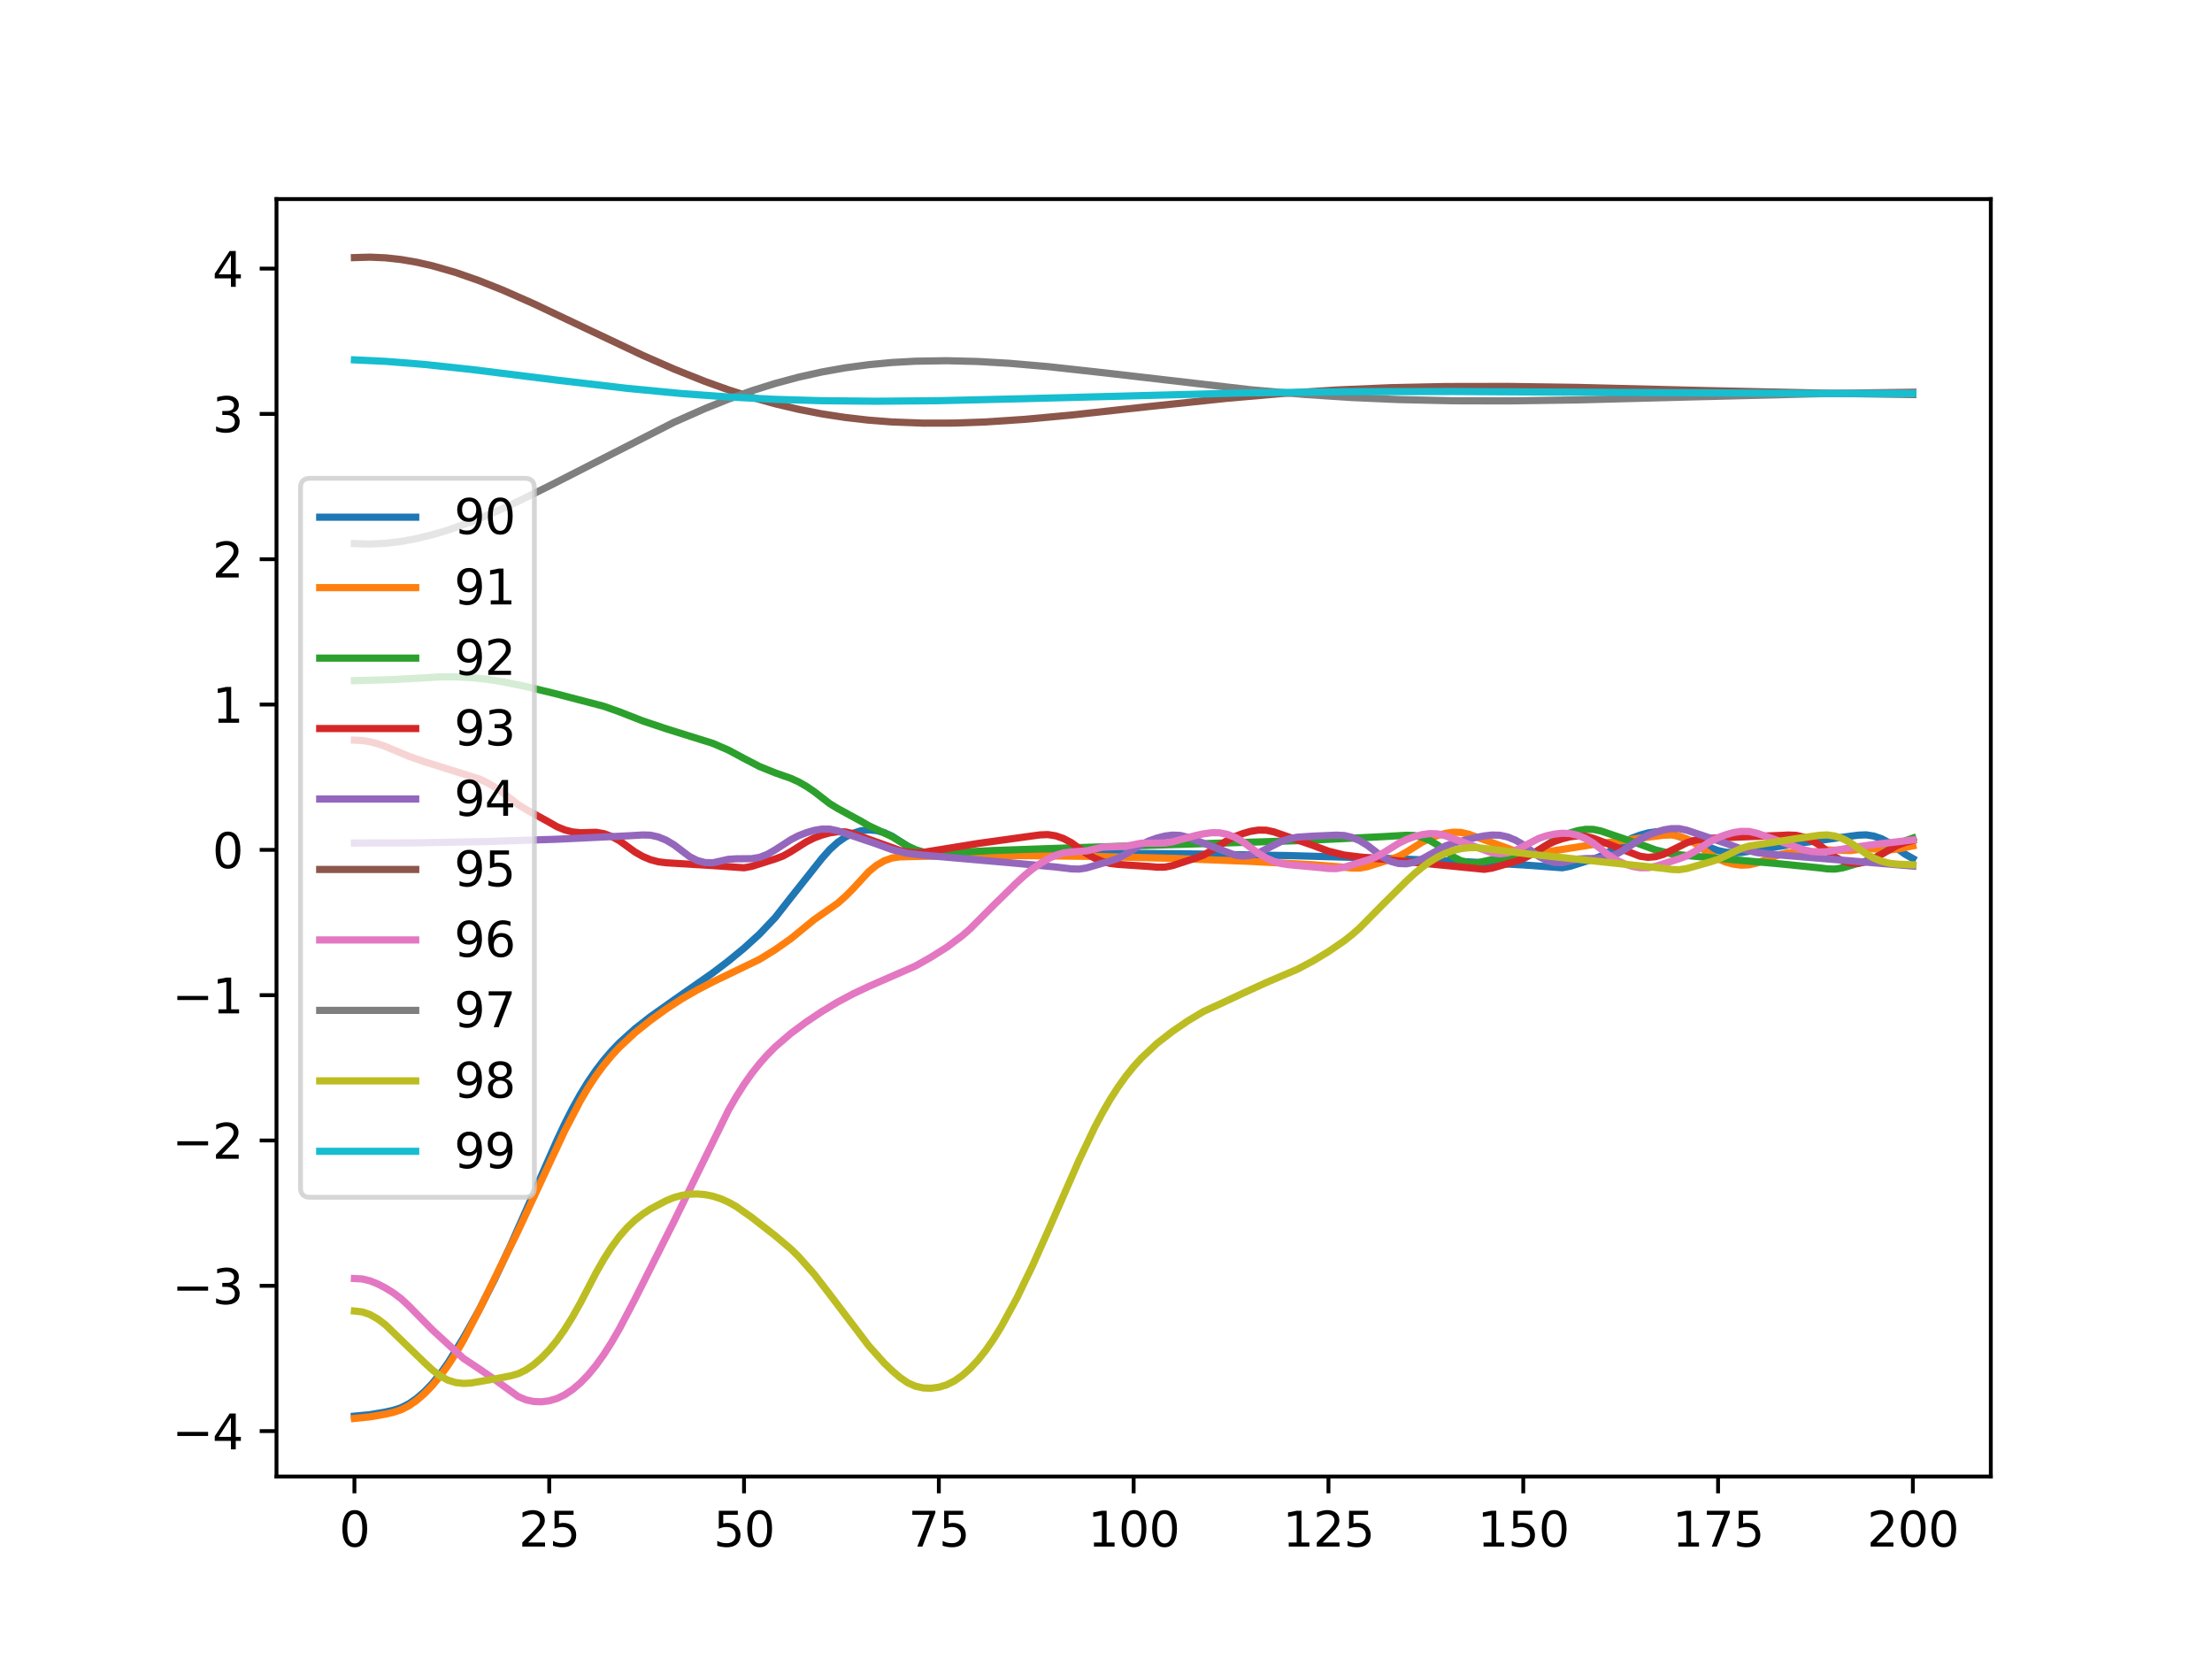 <?xml version="1.0" encoding="utf-8" standalone="no"?>
<!DOCTYPE svg PUBLIC "-//W3C//DTD SVG 1.1//EN"
  "http://www.w3.org/Graphics/SVG/1.1/DTD/svg11.dtd">
<svg height="345.6pt" version="1.1" viewBox="0 0 460.8 345.6" width="460.8pt" xmlns="http://www.w3.org/2000/svg" xmlns:xlink="http://www.w3.org/1999/xlink">
 <defs>
  <style type="text/css">*{stroke-linecap:butt;stroke-linejoin:round;}</style>
 </defs>
 <g id="figure_1">
  <g id="patch_1">
   <path d="M 0 345.6 
L 460.8 345.6 
L 460.8 0 
L 0 0 
z
" style="fill:#ffffff;"/>
  </g>
  <g id="axes_1">
   <g id="patch_2">
    <path d="M 57.6 307.584 
L 414.72 307.584 
L 414.72 41.472 
L 57.6 41.472 
z
" style="fill:#ffffff;"/>
   </g>
   <g id="matplotlib.axis_1">
    <g id="xtick_1">
     <g id="line2d_1">
      <defs>
       <path d="M 0 0 
L 0 3.5 
" id="m0ed1290e12" style="stroke:#000000;stroke-width:0.8;"/>
      </defs>
      <g>
       <use style="stroke:#000000;stroke-width:0.8;" x="73.833" xlink:href="#m0ed1290e12" y="307.584"/>
      </g>
     </g>
     <g id="text_1">
      <!-- 0 -->
      <g transform="translate(70.651 322.182)scale(0.1 -0.1)">
       <defs>
        <path d="M 2034 4250 
Q 1547 4250 1301 3770 
Q 1056 3291 1056 2328 
Q 1056 1369 1301 889 
Q 1547 409 2034 409 
Q 2525 409 2770 889 
Q 3016 1369 3016 2328 
Q 3016 3291 2770 3770 
Q 2525 4250 2034 4250 
z
M 2034 4750 
Q 2819 4750 3233 4129 
Q 3647 3509 3647 2328 
Q 3647 1150 3233 529 
Q 2819 -91 2034 -91 
Q 1250 -91 836 529 
Q 422 1150 422 2328 
Q 422 3509 836 4129 
Q 1250 4750 2034 4750 
z
" id="DejaVuSans-30" transform="scale(0.016)"/>
       </defs>
       <use xlink:href="#DejaVuSans-30"/>
      </g>
     </g>
    </g>
    <g id="xtick_2">
     <g id="line2d_2">
      <g>
       <use style="stroke:#000000;stroke-width:0.8;" x="114.415" xlink:href="#m0ed1290e12" y="307.584"/>
      </g>
     </g>
     <g id="text_2">
      <!-- 25 -->
      <g transform="translate(108.052 322.182)scale(0.1 -0.1)">
       <defs>
        <path d="M 1228 531 
L 3431 531 
L 3431 0 
L 469 0 
L 469 531 
Q 828 903 1448 1529 
Q 2069 2156 2228 2338 
Q 2531 2678 2651 2914 
Q 2772 3150 2772 3378 
Q 2772 3750 2511 3984 
Q 2250 4219 1831 4219 
Q 1534 4219 1204 4116 
Q 875 4013 500 3803 
L 500 4441 
Q 881 4594 1212 4672 
Q 1544 4750 1819 4750 
Q 2544 4750 2975 4387 
Q 3406 4025 3406 3419 
Q 3406 3131 3298 2873 
Q 3191 2616 2906 2266 
Q 2828 2175 2409 1742 
Q 1991 1309 1228 531 
z
" id="DejaVuSans-32" transform="scale(0.016)"/>
        <path d="M 691 4666 
L 3169 4666 
L 3169 4134 
L 1269 4134 
L 1269 2991 
Q 1406 3038 1543 3061 
Q 1681 3084 1819 3084 
Q 2600 3084 3056 2656 
Q 3513 2228 3513 1497 
Q 3513 744 3044 326 
Q 2575 -91 1722 -91 
Q 1428 -91 1123 -41 
Q 819 9 494 109 
L 494 744 
Q 775 591 1075 516 
Q 1375 441 1709 441 
Q 2250 441 2565 725 
Q 2881 1009 2881 1497 
Q 2881 1984 2565 2268 
Q 2250 2553 1709 2553 
Q 1456 2553 1204 2497 
Q 953 2441 691 2322 
L 691 4666 
z
" id="DejaVuSans-35" transform="scale(0.016)"/>
       </defs>
       <use xlink:href="#DejaVuSans-32"/>
       <use x="63.623" xlink:href="#DejaVuSans-35"/>
      </g>
     </g>
    </g>
    <g id="xtick_3">
     <g id="line2d_3">
      <g>
       <use style="stroke:#000000;stroke-width:0.8;" x="154.996" xlink:href="#m0ed1290e12" y="307.584"/>
      </g>
     </g>
     <g id="text_3">
      <!-- 50 -->
      <g transform="translate(148.634 322.182)scale(0.1 -0.1)">
       <use xlink:href="#DejaVuSans-35"/>
       <use x="63.623" xlink:href="#DejaVuSans-30"/>
      </g>
     </g>
    </g>
    <g id="xtick_4">
     <g id="line2d_4">
      <g>
       <use style="stroke:#000000;stroke-width:0.8;" x="195.578" xlink:href="#m0ed1290e12" y="307.584"/>
      </g>
     </g>
     <g id="text_4">
      <!-- 75 -->
      <g transform="translate(189.216 322.182)scale(0.1 -0.1)">
       <defs>
        <path d="M 525 4666 
L 3525 4666 
L 3525 4397 
L 1831 0 
L 1172 0 
L 2766 4134 
L 525 4134 
L 525 4666 
z
" id="DejaVuSans-37" transform="scale(0.016)"/>
       </defs>
       <use xlink:href="#DejaVuSans-37"/>
       <use x="63.623" xlink:href="#DejaVuSans-35"/>
      </g>
     </g>
    </g>
    <g id="xtick_5">
     <g id="line2d_5">
      <g>
       <use style="stroke:#000000;stroke-width:0.8;" x="236.16" xlink:href="#m0ed1290e12" y="307.584"/>
      </g>
     </g>
     <g id="text_5">
      <!-- 100 -->
      <g transform="translate(226.616 322.182)scale(0.1 -0.1)">
       <defs>
        <path d="M 794 531 
L 1825 531 
L 1825 4091 
L 703 3866 
L 703 4441 
L 1819 4666 
L 2450 4666 
L 2450 531 
L 3481 531 
L 3481 0 
L 794 0 
L 794 531 
z
" id="DejaVuSans-31" transform="scale(0.016)"/>
       </defs>
       <use xlink:href="#DejaVuSans-31"/>
       <use x="63.623" xlink:href="#DejaVuSans-30"/>
       <use x="127.246" xlink:href="#DejaVuSans-30"/>
      </g>
     </g>
    </g>
    <g id="xtick_6">
     <g id="line2d_6">
      <g>
       <use style="stroke:#000000;stroke-width:0.8;" x="276.742" xlink:href="#m0ed1290e12" y="307.584"/>
      </g>
     </g>
     <g id="text_6">
      <!-- 125 -->
      <g transform="translate(267.198 322.182)scale(0.1 -0.1)">
       <use xlink:href="#DejaVuSans-31"/>
       <use x="63.623" xlink:href="#DejaVuSans-32"/>
       <use x="127.246" xlink:href="#DejaVuSans-35"/>
      </g>
     </g>
    </g>
    <g id="xtick_7">
     <g id="line2d_7">
      <g>
       <use style="stroke:#000000;stroke-width:0.8;" x="317.324" xlink:href="#m0ed1290e12" y="307.584"/>
      </g>
     </g>
     <g id="text_7">
      <!-- 150 -->
      <g transform="translate(307.78 322.182)scale(0.1 -0.1)">
       <use xlink:href="#DejaVuSans-31"/>
       <use x="63.623" xlink:href="#DejaVuSans-35"/>
       <use x="127.246" xlink:href="#DejaVuSans-30"/>
      </g>
     </g>
    </g>
    <g id="xtick_8">
     <g id="line2d_8">
      <g>
       <use style="stroke:#000000;stroke-width:0.8;" x="357.905" xlink:href="#m0ed1290e12" y="307.584"/>
      </g>
     </g>
     <g id="text_8">
      <!-- 175 -->
      <g transform="translate(348.362 322.182)scale(0.1 -0.1)">
       <use xlink:href="#DejaVuSans-31"/>
       <use x="63.623" xlink:href="#DejaVuSans-37"/>
       <use x="127.246" xlink:href="#DejaVuSans-35"/>
      </g>
     </g>
    </g>
    <g id="xtick_9">
     <g id="line2d_9">
      <g>
       <use style="stroke:#000000;stroke-width:0.8;" x="398.487" xlink:href="#m0ed1290e12" y="307.584"/>
      </g>
     </g>
     <g id="text_9">
      <!-- 200 -->
      <g transform="translate(388.944 322.182)scale(0.1 -0.1)">
       <use xlink:href="#DejaVuSans-32"/>
       <use x="63.623" xlink:href="#DejaVuSans-30"/>
       <use x="127.246" xlink:href="#DejaVuSans-30"/>
      </g>
     </g>
    </g>
   </g>
   <g id="matplotlib.axis_2">
    <g id="ytick_1">
     <g id="line2d_10">
      <defs>
       <path d="M 0 0 
L -3.5 0 
" id="m3d8192b595" style="stroke:#000000;stroke-width:0.8;"/>
      </defs>
      <g>
       <use style="stroke:#000000;stroke-width:0.8;" x="57.6" xlink:href="#m3d8192b595" y="298.125"/>
      </g>
     </g>
     <g id="text_10">
      <!-- −4 -->
      <g transform="translate(35.858 301.924)scale(0.1 -0.1)">
       <defs>
        <path d="M 678 2272 
L 4684 2272 
L 4684 1741 
L 678 1741 
L 678 2272 
z
" id="DejaVuSans-2212" transform="scale(0.016)"/>
        <path d="M 2419 4116 
L 825 1625 
L 2419 1625 
L 2419 4116 
z
M 2253 4666 
L 3047 4666 
L 3047 1625 
L 3713 1625 
L 3713 1100 
L 3047 1100 
L 3047 0 
L 2419 0 
L 2419 1100 
L 313 1100 
L 313 1709 
L 2253 4666 
z
" id="DejaVuSans-34" transform="scale(0.016)"/>
       </defs>
       <use xlink:href="#DejaVuSans-2212"/>
       <use x="83.789" xlink:href="#DejaVuSans-34"/>
      </g>
     </g>
    </g>
    <g id="ytick_2">
     <g id="line2d_11">
      <g>
       <use style="stroke:#000000;stroke-width:0.8;" x="57.6" xlink:href="#m3d8192b595" y="267.853"/>
      </g>
     </g>
     <g id="text_11">
      <!-- −3 -->
      <g transform="translate(35.858 271.653)scale(0.1 -0.1)">
       <defs>
        <path d="M 2597 2516 
Q 3050 2419 3304 2112 
Q 3559 1806 3559 1356 
Q 3559 666 3084 287 
Q 2609 -91 1734 -91 
Q 1441 -91 1130 -33 
Q 819 25 488 141 
L 488 750 
Q 750 597 1062 519 
Q 1375 441 1716 441 
Q 2309 441 2620 675 
Q 2931 909 2931 1356 
Q 2931 1769 2642 2001 
Q 2353 2234 1838 2234 
L 1294 2234 
L 1294 2753 
L 1863 2753 
Q 2328 2753 2575 2939 
Q 2822 3125 2822 3475 
Q 2822 3834 2567 4026 
Q 2313 4219 1838 4219 
Q 1578 4219 1281 4162 
Q 984 4106 628 3988 
L 628 4550 
Q 988 4650 1302 4700 
Q 1616 4750 1894 4750 
Q 2613 4750 3031 4423 
Q 3450 4097 3450 3541 
Q 3450 3153 3228 2886 
Q 3006 2619 2597 2516 
z
" id="DejaVuSans-33" transform="scale(0.016)"/>
       </defs>
       <use xlink:href="#DejaVuSans-2212"/>
       <use x="83.789" xlink:href="#DejaVuSans-33"/>
      </g>
     </g>
    </g>
    <g id="ytick_3">
     <g id="line2d_12">
      <g>
       <use style="stroke:#000000;stroke-width:0.8;" x="57.6" xlink:href="#m3d8192b595" y="237.582"/>
      </g>
     </g>
     <g id="text_12">
      <!-- −2 -->
      <g transform="translate(35.858 241.381)scale(0.1 -0.1)">
       <use xlink:href="#DejaVuSans-2212"/>
       <use x="83.789" xlink:href="#DejaVuSans-32"/>
      </g>
     </g>
    </g>
    <g id="ytick_4">
     <g id="line2d_13">
      <g>
       <use style="stroke:#000000;stroke-width:0.8;" x="57.6" xlink:href="#m3d8192b595" y="207.31"/>
      </g>
     </g>
     <g id="text_13">
      <!-- −1 -->
      <g transform="translate(35.858 211.11)scale(0.1 -0.1)">
       <use xlink:href="#DejaVuSans-2212"/>
       <use x="83.789" xlink:href="#DejaVuSans-31"/>
      </g>
     </g>
    </g>
    <g id="ytick_5">
     <g id="line2d_14">
      <g>
       <use style="stroke:#000000;stroke-width:0.8;" x="57.6" xlink:href="#m3d8192b595" y="177.039"/>
      </g>
     </g>
     <g id="text_14">
      <!-- 0 -->
      <g transform="translate(44.237 180.838)scale(0.1 -0.1)">
       <use xlink:href="#DejaVuSans-30"/>
      </g>
     </g>
    </g>
    <g id="ytick_6">
     <g id="line2d_15">
      <g>
       <use style="stroke:#000000;stroke-width:0.8;" x="57.6" xlink:href="#m3d8192b595" y="146.767"/>
      </g>
     </g>
     <g id="text_15">
      <!-- 1 -->
      <g transform="translate(44.237 150.567)scale(0.1 -0.1)">
       <use xlink:href="#DejaVuSans-31"/>
      </g>
     </g>
    </g>
    <g id="ytick_7">
     <g id="line2d_16">
      <g>
       <use style="stroke:#000000;stroke-width:0.8;" x="57.6" xlink:href="#m3d8192b595" y="116.496"/>
      </g>
     </g>
     <g id="text_16">
      <!-- 2 -->
      <g transform="translate(44.237 120.295)scale(0.1 -0.1)">
       <use xlink:href="#DejaVuSans-32"/>
      </g>
     </g>
    </g>
    <g id="ytick_8">
     <g id="line2d_17">
      <g>
       <use style="stroke:#000000;stroke-width:0.8;" x="57.6" xlink:href="#m3d8192b595" y="86.224"/>
      </g>
     </g>
     <g id="text_17">
      <!-- 3 -->
      <g transform="translate(44.237 90.023)scale(0.1 -0.1)">
       <use xlink:href="#DejaVuSans-33"/>
      </g>
     </g>
    </g>
    <g id="ytick_9">
     <g id="line2d_18">
      <g>
       <use style="stroke:#000000;stroke-width:0.8;" x="57.6" xlink:href="#m3d8192b595" y="55.953"/>
      </g>
     </g>
     <g id="text_18">
      <!-- 4 -->
      <g transform="translate(44.237 59.752)scale(0.1 -0.1)">
       <use xlink:href="#DejaVuSans-34"/>
      </g>
     </g>
    </g>
   </g>
   <g id="line2d_19">
    <path clip-path="url(#pbc6b87dd48)" d="M 73.833 295.008 
L 77.079 294.698 
L 80.326 294.144 
L 81.949 293.782 
L 83.572 293.253 
L 85.196 292.424 
L 86.819 291.303 
L 88.442 289.896 
L 90.065 288.208 
L 91.689 286.225 
L 93.312 283.944 
L 96.559 278.684 
L 99.805 272.878 
L 103.052 266.485 
L 106.298 259.578 
L 111.168 248.592 
L 116.038 237.534 
L 117.661 234.074 
L 119.284 230.882 
L 120.908 227.964 
L 122.531 225.321 
L 124.154 222.955 
L 125.777 220.842 
L 127.401 218.951 
L 129.024 217.253 
L 132.271 214.324 
L 135.517 211.777 
L 140.387 208.329 
L 148.503 202.659 
L 151.75 200.192 
L 154.996 197.522 
L 158.243 194.569 
L 161.489 191.138 
L 164.736 186.995 
L 171.229 178.807 
L 172.852 176.979 
L 174.476 175.509 
L 176.099 174.379 
L 177.722 173.572 
L 179.345 173.071 
L 180.969 172.882 
L 182.592 173.014 
L 184.215 173.456 
L 185.839 174.195 
L 189.085 176.282 
L 190.708 177.078 
L 192.332 177.624 
L 193.955 177.931 
L 195.578 178.009 
L 208.564 177.773 
L 224.797 177.705 
L 245.9 177.848 
L 268.625 178.235 
L 288.105 178.786 
L 304.337 179.455 
L 317.324 180.182 
L 325.44 180.771 
L 327.063 180.472 
L 331.933 178.939 
L 333.556 178.338 
L 335.18 177.433 
L 338.426 175.381 
L 340.049 174.567 
L 341.673 173.966 
L 343.296 173.517 
L 344.919 173.278 
L 346.543 173.314 
L 348.166 173.687 
L 356.282 176.592 
L 357.905 177.191 
L 359.529 177.535 
L 361.152 177.657 
L 362.775 177.591 
L 366.022 177.071 
L 374.138 175.755 
L 385.501 174.188 
L 387.124 173.978 
L 388.748 173.915 
L 390.371 174.174 
L 391.994 174.739 
L 393.617 175.602 
L 396.864 177.935 
L 398.487 178.853 
L 398.487 178.853 
" style="fill:none;stroke:#1f77b4;stroke-linecap:square;stroke-width:1.5;"/>
   </g>
   <g id="line2d_20">
    <path clip-path="url(#pbc6b87dd48)" d="M 73.833 295.488 
L 77.079 295.158 
L 80.326 294.584 
L 81.949 294.211 
L 83.572 293.673 
L 85.196 292.838 
L 86.819 291.713 
L 88.442 290.305 
L 90.065 288.617 
L 91.689 286.662 
L 93.312 284.444 
L 94.935 281.955 
L 96.559 279.188 
L 99.805 272.927 
L 107.921 256.423 
L 114.415 242.456 
L 117.661 235.53 
L 120.908 229.303 
L 122.531 226.561 
L 124.154 224.094 
L 125.777 221.895 
L 127.401 219.931 
L 129.024 218.171 
L 132.271 215.149 
L 135.517 212.552 
L 138.764 210.209 
L 142.01 208.096 
L 145.257 206.222 
L 148.503 204.545 
L 158.243 199.848 
L 161.489 197.838 
L 164.736 195.558 
L 169.606 191.573 
L 174.476 188.183 
L 176.099 186.745 
L 177.722 185.119 
L 180.969 181.587 
L 182.592 180.262 
L 184.215 179.316 
L 185.839 178.734 
L 187.462 178.498 
L 198.825 178.264 
L 211.811 178.223 
L 228.044 178.41 
L 244.276 178.813 
L 260.509 179.44 
L 273.495 180.137 
L 279.988 180.658 
L 281.612 180.826 
L 283.235 180.837 
L 284.858 180.54 
L 289.728 179.011 
L 291.351 178.412 
L 292.975 177.51 
L 296.221 175.461 
L 297.844 174.65 
L 299.468 174.052 
L 301.091 173.605 
L 302.714 173.369 
L 304.337 173.407 
L 305.961 173.784 
L 314.077 176.707 
L 315.7 177.31 
L 317.324 177.658 
L 318.947 177.784 
L 320.57 177.722 
L 323.817 177.212 
L 331.933 175.921 
L 343.296 174.398 
L 346.543 173.992 
L 348.166 173.938 
L 349.789 174.204 
L 351.412 174.778 
L 353.036 175.649 
L 356.282 177.996 
L 357.905 178.921 
L 359.529 179.595 
L 361.152 180.029 
L 362.775 180.236 
L 364.399 180.157 
L 366.022 179.771 
L 370.892 177.985 
L 372.515 177.637 
L 375.761 177.612 
L 377.385 177.59 
L 380.631 177.052 
L 383.878 177.153 
L 385.501 177.189 
L 388.748 176.755 
L 391.994 176.95 
L 393.617 177.029 
L 395.241 176.865 
L 398.487 176.217 
L 398.487 176.217 
" style="fill:none;stroke:#ff7f0e;stroke-linecap:square;stroke-width:1.5;"/>
   </g>
   <g id="line2d_21">
    <path clip-path="url(#pbc6b87dd48)" d="M 73.833 141.797 
L 81.949 141.568 
L 88.442 141.21 
L 91.689 141.005 
L 94.935 141 
L 98.182 141.169 
L 101.428 141.506 
L 104.675 142.014 
L 109.545 143.009 
L 116.038 144.588 
L 125.777 147.128 
L 129.024 148.275 
L 133.894 150.181 
L 138.764 151.814 
L 148.503 154.857 
L 151.75 156.258 
L 154.996 158.004 
L 158.243 159.687 
L 161.489 160.999 
L 164.736 162.136 
L 166.359 162.878 
L 167.983 163.801 
L 169.606 164.9 
L 172.852 167.416 
L 174.476 168.409 
L 179.345 171.061 
L 180.969 172.006 
L 185.839 174.301 
L 189.085 176.271 
L 190.708 177.004 
L 192.332 177.489 
L 193.955 177.737 
L 195.578 177.759 
L 206.941 177.181 
L 223.174 176.616 
L 271.872 175.081 
L 288.105 174.289 
L 292.975 174 
L 294.598 174.045 
L 296.221 174.406 
L 297.844 175.071 
L 299.468 176.031 
L 302.714 178.491 
L 304.337 179.31 
L 305.961 179.739 
L 307.584 179.782 
L 310.831 179.055 
L 312.454 178.955 
L 315.7 178.925 
L 317.324 178.647 
L 318.947 178.018 
L 320.57 177.087 
L 323.817 174.981 
L 325.44 174.14 
L 327.063 173.513 
L 328.687 173.036 
L 330.31 172.77 
L 331.933 172.778 
L 333.556 173.122 
L 341.673 175.876 
L 344.919 177.069 
L 348.166 177.85 
L 351.412 178.229 
L 370.892 179.961 
L 379.008 180.792 
L 380.631 180.997 
L 382.255 181.045 
L 383.878 180.783 
L 388.748 179.359 
L 390.371 178.793 
L 391.994 177.923 
L 395.241 175.941 
L 396.864 175.161 
L 398.487 174.596 
L 398.487 174.596 
" style="fill:none;stroke:#2ca02c;stroke-linecap:square;stroke-width:1.5;"/>
   </g>
   <g id="line2d_22">
    <path clip-path="url(#pbc6b87dd48)" d="M 73.833 154.184 
L 75.456 154.26 
L 77.079 154.525 
L 78.703 154.95 
L 80.326 155.516 
L 85.196 157.564 
L 88.442 158.686 
L 99.805 162.262 
L 101.428 163.015 
L 103.052 163.949 
L 104.675 165.06 
L 107.921 167.6 
L 109.545 168.604 
L 114.415 171.29 
L 116.038 172.223 
L 117.661 172.891 
L 119.284 173.305 
L 120.908 173.477 
L 124.154 173.38 
L 125.777 173.659 
L 127.401 174.244 
L 129.024 175.124 
L 132.271 177.483 
L 133.894 178.412 
L 135.517 179.088 
L 137.14 179.523 
L 138.764 179.73 
L 148.503 180.315 
L 154.996 180.773 
L 156.62 180.473 
L 161.489 178.935 
L 163.113 178.332 
L 164.736 177.426 
L 167.983 175.371 
L 169.606 174.556 
L 171.229 173.954 
L 172.852 173.503 
L 174.476 173.263 
L 176.099 173.297 
L 177.722 173.669 
L 185.839 176.568 
L 187.462 177.166 
L 189.085 177.508 
L 190.708 177.629 
L 192.332 177.561 
L 195.578 177.038 
L 203.695 175.715 
L 215.057 174.137 
L 216.681 173.924 
L 218.304 173.86 
L 219.927 174.116 
L 221.551 174.68 
L 223.174 175.54 
L 226.42 177.868 
L 228.044 178.783 
L 229.667 179.447 
L 231.29 179.873 
L 232.913 180.07 
L 239.407 180.501 
L 241.03 180.648 
L 242.653 180.638 
L 244.276 180.32 
L 249.146 178.731 
L 250.769 178.112 
L 252.393 177.189 
L 255.639 175.101 
L 257.263 174.269 
L 258.886 173.651 
L 260.509 173.183 
L 262.132 172.926 
L 263.756 172.943 
L 265.379 173.296 
L 273.495 176.099 
L 276.742 177.314 
L 279.988 178.115 
L 283.235 178.517 
L 309.207 181.093 
L 310.831 180.84 
L 315.7 179.442 
L 317.324 178.884 
L 318.947 178.023 
L 322.193 176.057 
L 323.817 175.286 
L 325.44 174.729 
L 327.063 174.323 
L 328.687 174.129 
L 330.31 174.209 
L 331.933 174.629 
L 341.673 178.377 
L 343.296 178.598 
L 344.919 178.459 
L 346.543 177.974 
L 351.412 175.557 
L 353.036 175.055 
L 354.659 174.739 
L 357.905 174.552 
L 370.892 174.033 
L 372.515 173.951 
L 374.138 174.011 
L 375.761 174.388 
L 377.385 175.068 
L 379.008 176.041 
L 382.255 178.527 
L 383.878 179.359 
L 385.501 179.8 
L 387.124 179.854 
L 388.748 179.525 
L 390.371 178.849 
L 395.241 176.108 
L 396.864 175.501 
L 398.487 175.079 
L 398.487 175.079 
" style="fill:none;stroke:#d62728;stroke-linecap:square;stroke-width:1.5;"/>
   </g>
   <g id="line2d_23">
    <path clip-path="url(#pbc6b87dd48)" d="M 73.833 175.626 
L 86.819 175.577 
L 101.428 175.305 
L 116.038 174.826 
L 130.647 174.126 
L 133.894 173.936 
L 135.517 173.984 
L 137.14 174.347 
L 138.764 175.014 
L 140.387 175.975 
L 143.633 178.438 
L 145.257 179.258 
L 146.88 179.688 
L 148.503 179.731 
L 151.75 179.005 
L 153.373 178.906 
L 156.62 178.875 
L 158.243 178.597 
L 159.866 177.968 
L 161.489 177.036 
L 164.736 174.929 
L 166.359 174.087 
L 167.983 173.459 
L 169.606 172.981 
L 171.229 172.714 
L 172.852 172.72 
L 174.476 173.063 
L 182.592 175.808 
L 185.839 176.997 
L 189.085 177.773 
L 192.332 178.147 
L 210.188 179.702 
L 219.927 180.609 
L 223.174 181.003 
L 224.797 181.049 
L 226.42 180.785 
L 231.29 179.356 
L 232.913 178.788 
L 234.537 177.917 
L 237.783 175.932 
L 239.407 175.151 
L 241.03 174.584 
L 242.653 174.169 
L 244.276 173.965 
L 245.9 174.036 
L 247.523 174.446 
L 257.263 178.132 
L 258.886 178.342 
L 260.509 178.192 
L 262.132 177.695 
L 267.002 175.242 
L 268.625 174.727 
L 270.249 174.398 
L 273.495 174.184 
L 278.365 173.976 
L 279.988 174.045 
L 281.612 174.43 
L 283.235 175.118 
L 284.858 176.099 
L 288.105 178.601 
L 289.728 179.44 
L 291.351 179.888 
L 292.975 179.95 
L 294.598 179.628 
L 296.221 178.96 
L 301.091 176.241 
L 302.714 175.642 
L 307.584 174.435 
L 309.207 174.135 
L 310.831 173.953 
L 312.454 173.994 
L 314.077 174.351 
L 315.7 175.013 
L 317.324 175.969 
L 320.57 178.421 
L 322.193 179.236 
L 323.817 179.661 
L 325.44 179.699 
L 328.687 178.964 
L 330.31 178.86 
L 333.556 178.82 
L 335.18 178.538 
L 336.803 177.905 
L 338.426 176.968 
L 341.673 174.853 
L 343.296 174.007 
L 344.919 173.374 
L 346.543 172.892 
L 348.166 172.62 
L 349.789 172.622 
L 351.412 172.959 
L 359.529 175.678 
L 362.775 176.856 
L 366.022 177.62 
L 369.268 177.983 
L 385.501 179.33 
L 398.487 180.421 
L 398.487 180.421 
" style="fill:none;stroke:#9467bd;stroke-linecap:square;stroke-width:1.5;"/>
   </g>
   <g id="line2d_24">
    <path clip-path="url(#pbc6b87dd48)" d="M 73.833 53.664 
L 77.079 53.568 
L 80.326 53.71 
L 83.572 54.069 
L 86.819 54.627 
L 90.065 55.363 
L 94.935 56.764 
L 99.805 58.464 
L 104.675 60.404 
L 111.168 63.265 
L 120.908 67.881 
L 133.894 74.026 
L 140.387 76.872 
L 146.88 79.464 
L 151.75 81.208 
L 156.62 82.764 
L 161.489 84.12 
L 166.359 85.272 
L 171.229 86.22 
L 176.099 86.969 
L 180.969 87.527 
L 185.839 87.903 
L 192.332 88.148 
L 198.825 88.134 
L 205.318 87.899 
L 213.434 87.361 
L 223.174 86.462 
L 239.407 84.684 
L 255.639 82.971 
L 267.002 81.985 
L 278.365 81.244 
L 289.728 80.761 
L 301.091 80.521 
L 314.077 80.498 
L 328.687 80.703 
L 354.659 81.343 
L 382.255 81.96 
L 398.487 82.176 
L 398.487 82.176 
" style="fill:none;stroke:#8c564b;stroke-linecap:square;stroke-width:1.5;"/>
   </g>
   <g id="line2d_25">
    <path clip-path="url(#pbc6b87dd48)" d="M 73.833 266.345 
L 75.456 266.427 
L 77.079 266.82 
L 78.703 267.471 
L 80.326 268.326 
L 81.949 269.328 
L 83.572 270.554 
L 85.196 272.07 
L 90.065 277.026 
L 96.559 282.995 
L 99.805 285.148 
L 103.052 287.382 
L 107.921 290.91 
L 109.545 291.606 
L 111.168 291.959 
L 112.791 292.013 
L 114.415 291.811 
L 116.038 291.338 
L 117.661 290.552 
L 119.284 289.462 
L 120.908 288.077 
L 122.531 286.401 
L 124.154 284.435 
L 125.777 282.176 
L 127.401 279.633 
L 129.024 276.832 
L 132.271 270.643 
L 140.387 254.484 
L 151.75 231.282 
L 153.373 228.468 
L 154.996 225.904 
L 156.62 223.603 
L 158.243 221.555 
L 159.866 219.727 
L 161.489 218.092 
L 164.736 215.288 
L 167.983 212.881 
L 171.229 210.71 
L 174.476 208.756 
L 177.722 207.031 
L 180.969 205.497 
L 190.708 201.233 
L 193.955 199.396 
L 197.201 197.349 
L 200.448 194.931 
L 202.071 193.514 
L 206.941 188.63 
L 211.811 183.86 
L 213.434 182.371 
L 215.057 181.046 
L 216.681 179.896 
L 218.304 178.931 
L 219.927 178.165 
L 221.551 177.677 
L 223.174 177.477 
L 226.42 177.247 
L 229.667 176.474 
L 232.913 176.355 
L 234.537 176.284 
L 237.783 175.644 
L 241.03 175.638 
L 242.653 175.619 
L 244.276 175.357 
L 249.146 174.031 
L 250.769 173.694 
L 252.393 173.474 
L 254.016 173.478 
L 255.639 173.797 
L 257.263 174.42 
L 258.886 175.337 
L 262.132 177.769 
L 263.756 178.733 
L 265.379 179.443 
L 267.002 179.912 
L 268.625 180.152 
L 275.119 180.74 
L 276.742 180.923 
L 278.365 180.949 
L 279.988 180.666 
L 284.858 179.181 
L 286.481 178.595 
L 288.105 177.707 
L 291.351 175.687 
L 292.975 174.889 
L 294.598 174.304 
L 296.221 173.872 
L 297.844 173.65 
L 299.468 173.703 
L 301.091 174.095 
L 310.831 177.666 
L 312.454 177.856 
L 314.077 177.685 
L 315.7 177.167 
L 320.57 174.647 
L 322.193 174.109 
L 323.817 173.755 
L 325.44 173.577 
L 327.063 173.638 
L 328.687 174.012 
L 330.31 174.689 
L 331.933 175.659 
L 335.18 178.192 
L 336.803 179.204 
L 338.426 179.963 
L 340.049 180.481 
L 341.673 180.768 
L 343.296 180.769 
L 344.919 180.461 
L 349.789 178.903 
L 351.412 178.293 
L 353.036 177.381 
L 356.282 175.314 
L 357.905 174.493 
L 359.529 173.885 
L 361.152 173.428 
L 362.775 173.183 
L 364.399 173.211 
L 366.022 173.577 
L 374.138 176.446 
L 375.761 177.038 
L 377.385 177.374 
L 379.008 177.489 
L 380.631 177.414 
L 385.501 176.611 
L 390.371 175.922 
L 398.487 174.981 
L 398.487 174.981 
" style="fill:none;stroke:#e377c2;stroke-linecap:square;stroke-width:1.5;"/>
   </g>
   <g id="line2d_26">
    <path clip-path="url(#pbc6b87dd48)" d="M 73.833 113.24 
L 77.079 113.336 
L 80.326 113.179 
L 83.572 112.789 
L 86.819 112.188 
L 90.065 111.395 
L 93.312 110.43 
L 98.182 108.7 
L 103.052 106.688 
L 107.921 104.453 
L 114.415 101.231 
L 140.387 87.975 
L 146.88 85.098 
L 151.75 83.151 
L 156.62 81.407 
L 161.489 79.878 
L 166.359 78.571 
L 171.229 77.487 
L 176.099 76.622 
L 180.969 75.967 
L 185.839 75.512 
L 190.708 75.243 
L 197.201 75.144 
L 203.695 75.304 
L 210.188 75.676 
L 218.304 76.372 
L 229.667 77.621 
L 260.509 81.188 
L 271.872 82.18 
L 281.612 82.812 
L 291.351 83.236 
L 302.714 83.487 
L 314.077 83.515 
L 328.687 83.309 
L 351.412 82.713 
L 382.255 81.936 
L 398.487 81.692 
L 398.487 81.692 
" style="fill:none;stroke:#7f7f7f;stroke-linecap:square;stroke-width:1.5;"/>
   </g>
   <g id="line2d_27">
    <path clip-path="url(#pbc6b87dd48)" d="M 73.833 273.114 
L 75.456 273.288 
L 77.079 273.851 
L 78.703 274.768 
L 80.326 276.002 
L 83.572 279.152 
L 88.442 283.873 
L 90.065 285.371 
L 91.689 286.648 
L 93.312 287.513 
L 94.935 288.012 
L 96.559 288.193 
L 98.182 288.101 
L 103.052 287.258 
L 106.298 286.633 
L 107.921 286.181 
L 109.545 285.395 
L 111.168 284.291 
L 112.791 282.885 
L 114.415 281.199 
L 116.038 279.219 
L 117.661 276.915 
L 119.284 274.305 
L 120.908 271.418 
L 124.154 265.175 
L 125.777 262.333 
L 127.401 259.796 
L 129.024 257.587 
L 130.647 255.722 
L 132.271 254.183 
L 133.894 252.91 
L 135.517 251.847 
L 138.764 250.132 
L 140.387 249.469 
L 142.01 249.02 
L 143.633 248.775 
L 145.257 248.724 
L 146.88 248.86 
L 148.503 249.187 
L 150.127 249.713 
L 151.75 250.43 
L 153.373 251.334 
L 156.62 253.62 
L 161.489 257.423 
L 164.736 260.169 
L 166.359 261.759 
L 169.606 265.427 
L 172.852 269.639 
L 180.969 280.348 
L 184.215 283.97 
L 185.839 285.53 
L 187.462 286.93 
L 189.085 288.052 
L 190.708 288.772 
L 192.332 289.137 
L 193.955 289.192 
L 195.578 288.982 
L 197.201 288.491 
L 198.825 287.675 
L 200.448 286.544 
L 202.071 285.108 
L 203.695 283.374 
L 205.318 281.344 
L 206.941 279.015 
L 208.564 276.404 
L 211.811 270.447 
L 215.057 263.741 
L 218.304 256.478 
L 224.797 241.668 
L 228.044 234.847 
L 229.667 231.786 
L 231.29 228.993 
L 232.913 226.465 
L 234.537 224.198 
L 236.16 222.185 
L 237.783 220.401 
L 241.03 217.354 
L 244.276 214.836 
L 247.523 212.624 
L 250.769 210.679 
L 254.016 209.21 
L 258.886 206.927 
L 263.756 204.697 
L 270.249 201.92 
L 273.495 200.202 
L 276.742 198.242 
L 279.988 196.023 
L 281.612 194.743 
L 283.235 193.316 
L 288.105 188.381 
L 292.975 183.554 
L 294.598 182.047 
L 296.221 180.703 
L 297.844 179.534 
L 299.468 178.551 
L 301.091 177.766 
L 302.714 177.183 
L 304.337 176.795 
L 305.961 176.593 
L 307.584 176.567 
L 310.831 176.942 
L 318.947 177.966 
L 331.933 179.341 
L 346.543 180.895 
L 348.166 181.115 
L 349.789 181.177 
L 351.412 180.93 
L 356.282 179.548 
L 357.905 179.028 
L 362.775 176.72 
L 364.399 176.249 
L 374.138 174.708 
L 379.008 174.008 
L 380.631 173.927 
L 382.255 174.167 
L 383.878 174.716 
L 385.501 175.563 
L 388.748 177.864 
L 390.371 178.767 
L 391.994 179.419 
L 393.617 179.832 
L 395.241 180.018 
L 398.487 180.162 
L 398.487 180.162 
" style="fill:none;stroke:#bcbd22;stroke-linecap:square;stroke-width:1.5;"/>
   </g>
   <g id="line2d_28">
    <path clip-path="url(#pbc6b87dd48)" d="M 73.833 74.969 
L 80.326 75.276 
L 88.442 75.924 
L 98.182 76.968 
L 116.038 79.191 
L 130.647 80.901 
L 142.01 81.986 
L 151.75 82.696 
L 161.489 83.19 
L 171.229 83.478 
L 182.592 83.585 
L 195.578 83.47 
L 213.434 83.052 
L 258.886 81.861 
L 279.988 81.603 
L 302.714 81.559 
L 338.426 81.757 
L 390.371 82.012 
L 398.487 82.024 
L 398.487 82.024 
" style="fill:none;stroke:#17becf;stroke-linecap:square;stroke-width:1.5;"/>
   </g>
   <g id="patch_3">
    <path d="M 57.6 307.584 
L 57.6 41.472 
" style="fill:none;stroke:#000000;stroke-linecap:square;stroke-linejoin:miter;stroke-width:0.8;"/>
   </g>
   <g id="patch_4">
    <path d="M 414.72 307.584 
L 414.72 41.472 
" style="fill:none;stroke:#000000;stroke-linecap:square;stroke-linejoin:miter;stroke-width:0.8;"/>
   </g>
   <g id="patch_5">
    <path d="M 57.6 307.584 
L 414.72 307.584 
" style="fill:none;stroke:#000000;stroke-linecap:square;stroke-linejoin:miter;stroke-width:0.8;"/>
   </g>
   <g id="patch_6">
    <path d="M 57.6 41.472 
L 414.72 41.472 
" style="fill:none;stroke:#000000;stroke-linecap:square;stroke-linejoin:miter;stroke-width:0.8;"/>
   </g>
   <g id="legend_1">
    <g id="patch_7">
     <path d="M 64.6 249.419 
L 109.325 249.419 
Q 111.325 249.419 111.325 247.419 
L 111.325 101.637 
Q 111.325 99.637 109.325 99.637 
L 64.6 99.637 
Q 62.6 99.637 62.6 101.637 
L 62.6 247.419 
Q 62.6 249.419 64.6 249.419 
z
" style="fill:#ffffff;opacity:0.8;stroke:#cccccc;stroke-linejoin:miter;"/>
    </g>
    <g id="line2d_29">
     <path d="M 66.6 107.736 
L 86.6 107.736 
" style="fill:none;stroke:#1f77b4;stroke-linecap:square;stroke-width:1.5;"/>
    </g>
    <g id="line2d_30"/>
    <g id="text_19">
     <!-- 90 -->
     <g transform="translate(94.6 111.236)scale(0.1 -0.1)">
      <defs>
       <path d="M 703 97 
L 703 672 
Q 941 559 1184 500 
Q 1428 441 1663 441 
Q 2288 441 2617 861 
Q 2947 1281 2994 2138 
Q 2813 1869 2534 1725 
Q 2256 1581 1919 1581 
Q 1219 1581 811 2004 
Q 403 2428 403 3163 
Q 403 3881 828 4315 
Q 1253 4750 1959 4750 
Q 2769 4750 3195 4129 
Q 3622 3509 3622 2328 
Q 3622 1225 3098 567 
Q 2575 -91 1691 -91 
Q 1453 -91 1209 -44 
Q 966 3 703 97 
z
M 1959 2075 
Q 2384 2075 2632 2365 
Q 2881 2656 2881 3163 
Q 2881 3666 2632 3958 
Q 2384 4250 1959 4250 
Q 1534 4250 1286 3958 
Q 1038 3666 1038 3163 
Q 1038 2656 1286 2365 
Q 1534 2075 1959 2075 
z
" id="DejaVuSans-39" transform="scale(0.016)"/>
      </defs>
      <use xlink:href="#DejaVuSans-39"/>
      <use x="63.623" xlink:href="#DejaVuSans-30"/>
     </g>
    </g>
    <g id="line2d_31">
     <path d="M 66.6 122.414 
L 86.6 122.414 
" style="fill:none;stroke:#ff7f0e;stroke-linecap:square;stroke-width:1.5;"/>
    </g>
    <g id="line2d_32"/>
    <g id="text_20">
     <!-- 91 -->
     <g transform="translate(94.6 125.914)scale(0.1 -0.1)">
      <use xlink:href="#DejaVuSans-39"/>
      <use x="63.623" xlink:href="#DejaVuSans-31"/>
     </g>
    </g>
    <g id="line2d_33">
     <path d="M 66.6 137.092 
L 86.6 137.092 
" style="fill:none;stroke:#2ca02c;stroke-linecap:square;stroke-width:1.5;"/>
    </g>
    <g id="line2d_34"/>
    <g id="text_21">
     <!-- 92 -->
     <g transform="translate(94.6 140.592)scale(0.1 -0.1)">
      <use xlink:href="#DejaVuSans-39"/>
      <use x="63.623" xlink:href="#DejaVuSans-32"/>
     </g>
    </g>
    <g id="line2d_35">
     <path d="M 66.6 151.77 
L 86.6 151.77 
" style="fill:none;stroke:#d62728;stroke-linecap:square;stroke-width:1.5;"/>
    </g>
    <g id="line2d_36"/>
    <g id="text_22">
     <!-- 93 -->
     <g transform="translate(94.6 155.27)scale(0.1 -0.1)">
      <use xlink:href="#DejaVuSans-39"/>
      <use x="63.623" xlink:href="#DejaVuSans-33"/>
     </g>
    </g>
    <g id="line2d_37">
     <path d="M 66.6 166.448 
L 86.6 166.448 
" style="fill:none;stroke:#9467bd;stroke-linecap:square;stroke-width:1.5;"/>
    </g>
    <g id="line2d_38"/>
    <g id="text_23">
     <!-- 94 -->
     <g transform="translate(94.6 169.948)scale(0.1 -0.1)">
      <use xlink:href="#DejaVuSans-39"/>
      <use x="63.623" xlink:href="#DejaVuSans-34"/>
     </g>
    </g>
    <g id="line2d_39">
     <path d="M 66.6 181.126 
L 86.6 181.126 
" style="fill:none;stroke:#8c564b;stroke-linecap:square;stroke-width:1.5;"/>
    </g>
    <g id="line2d_40"/>
    <g id="text_24">
     <!-- 95 -->
     <g transform="translate(94.6 184.626)scale(0.1 -0.1)">
      <use xlink:href="#DejaVuSans-39"/>
      <use x="63.623" xlink:href="#DejaVuSans-35"/>
     </g>
    </g>
    <g id="line2d_41">
     <path d="M 66.6 195.805 
L 86.6 195.805 
" style="fill:none;stroke:#e377c2;stroke-linecap:square;stroke-width:1.5;"/>
    </g>
    <g id="line2d_42"/>
    <g id="text_25">
     <!-- 96 -->
     <g transform="translate(94.6 199.305)scale(0.1 -0.1)">
      <defs>
       <path d="M 2113 2584 
Q 1688 2584 1439 2293 
Q 1191 2003 1191 1497 
Q 1191 994 1439 701 
Q 1688 409 2113 409 
Q 2538 409 2786 701 
Q 3034 994 3034 1497 
Q 3034 2003 2786 2293 
Q 2538 2584 2113 2584 
z
M 3366 4563 
L 3366 3988 
Q 3128 4100 2886 4159 
Q 2644 4219 2406 4219 
Q 1781 4219 1451 3797 
Q 1122 3375 1075 2522 
Q 1259 2794 1537 2939 
Q 1816 3084 2150 3084 
Q 2853 3084 3261 2657 
Q 3669 2231 3669 1497 
Q 3669 778 3244 343 
Q 2819 -91 2113 -91 
Q 1303 -91 875 529 
Q 447 1150 447 2328 
Q 447 3434 972 4092 
Q 1497 4750 2381 4750 
Q 2619 4750 2861 4703 
Q 3103 4656 3366 4563 
z
" id="DejaVuSans-36" transform="scale(0.016)"/>
      </defs>
      <use xlink:href="#DejaVuSans-39"/>
      <use x="63.623" xlink:href="#DejaVuSans-36"/>
     </g>
    </g>
    <g id="line2d_43">
     <path d="M 66.6 210.483 
L 86.6 210.483 
" style="fill:none;stroke:#7f7f7f;stroke-linecap:square;stroke-width:1.5;"/>
    </g>
    <g id="line2d_44"/>
    <g id="text_26">
     <!-- 97 -->
     <g transform="translate(94.6 213.983)scale(0.1 -0.1)">
      <use xlink:href="#DejaVuSans-39"/>
      <use x="63.623" xlink:href="#DejaVuSans-37"/>
     </g>
    </g>
    <g id="line2d_45">
     <path d="M 66.6 225.161 
L 86.6 225.161 
" style="fill:none;stroke:#bcbd22;stroke-linecap:square;stroke-width:1.5;"/>
    </g>
    <g id="line2d_46"/>
    <g id="text_27">
     <!-- 98 -->
     <g transform="translate(94.6 228.661)scale(0.1 -0.1)">
      <defs>
       <path d="M 2034 2216 
Q 1584 2216 1326 1975 
Q 1069 1734 1069 1313 
Q 1069 891 1326 650 
Q 1584 409 2034 409 
Q 2484 409 2743 651 
Q 3003 894 3003 1313 
Q 3003 1734 2745 1975 
Q 2488 2216 2034 2216 
z
M 1403 2484 
Q 997 2584 770 2862 
Q 544 3141 544 3541 
Q 544 4100 942 4425 
Q 1341 4750 2034 4750 
Q 2731 4750 3128 4425 
Q 3525 4100 3525 3541 
Q 3525 3141 3298 2862 
Q 3072 2584 2669 2484 
Q 3125 2378 3379 2068 
Q 3634 1759 3634 1313 
Q 3634 634 3220 271 
Q 2806 -91 2034 -91 
Q 1263 -91 848 271 
Q 434 634 434 1313 
Q 434 1759 690 2068 
Q 947 2378 1403 2484 
z
M 1172 3481 
Q 1172 3119 1398 2916 
Q 1625 2713 2034 2713 
Q 2441 2713 2670 2916 
Q 2900 3119 2900 3481 
Q 2900 3844 2670 4047 
Q 2441 4250 2034 4250 
Q 1625 4250 1398 4047 
Q 1172 3844 1172 3481 
z
" id="DejaVuSans-38" transform="scale(0.016)"/>
      </defs>
      <use xlink:href="#DejaVuSans-39"/>
      <use x="63.623" xlink:href="#DejaVuSans-38"/>
     </g>
    </g>
    <g id="line2d_47">
     <path d="M 66.6 239.839 
L 86.6 239.839 
" style="fill:none;stroke:#17becf;stroke-linecap:square;stroke-width:1.5;"/>
    </g>
    <g id="line2d_48"/>
    <g id="text_28">
     <!-- 99 -->
     <g transform="translate(94.6 243.339)scale(0.1 -0.1)">
      <use xlink:href="#DejaVuSans-39"/>
      <use x="63.623" xlink:href="#DejaVuSans-39"/>
     </g>
    </g>
   </g>
  </g>
 </g>
 <defs>
  <clipPath id="pbc6b87dd48">
   <rect height="266.112" width="357.12" x="57.6" y="41.472"/>
  </clipPath>
 </defs>
</svg>
